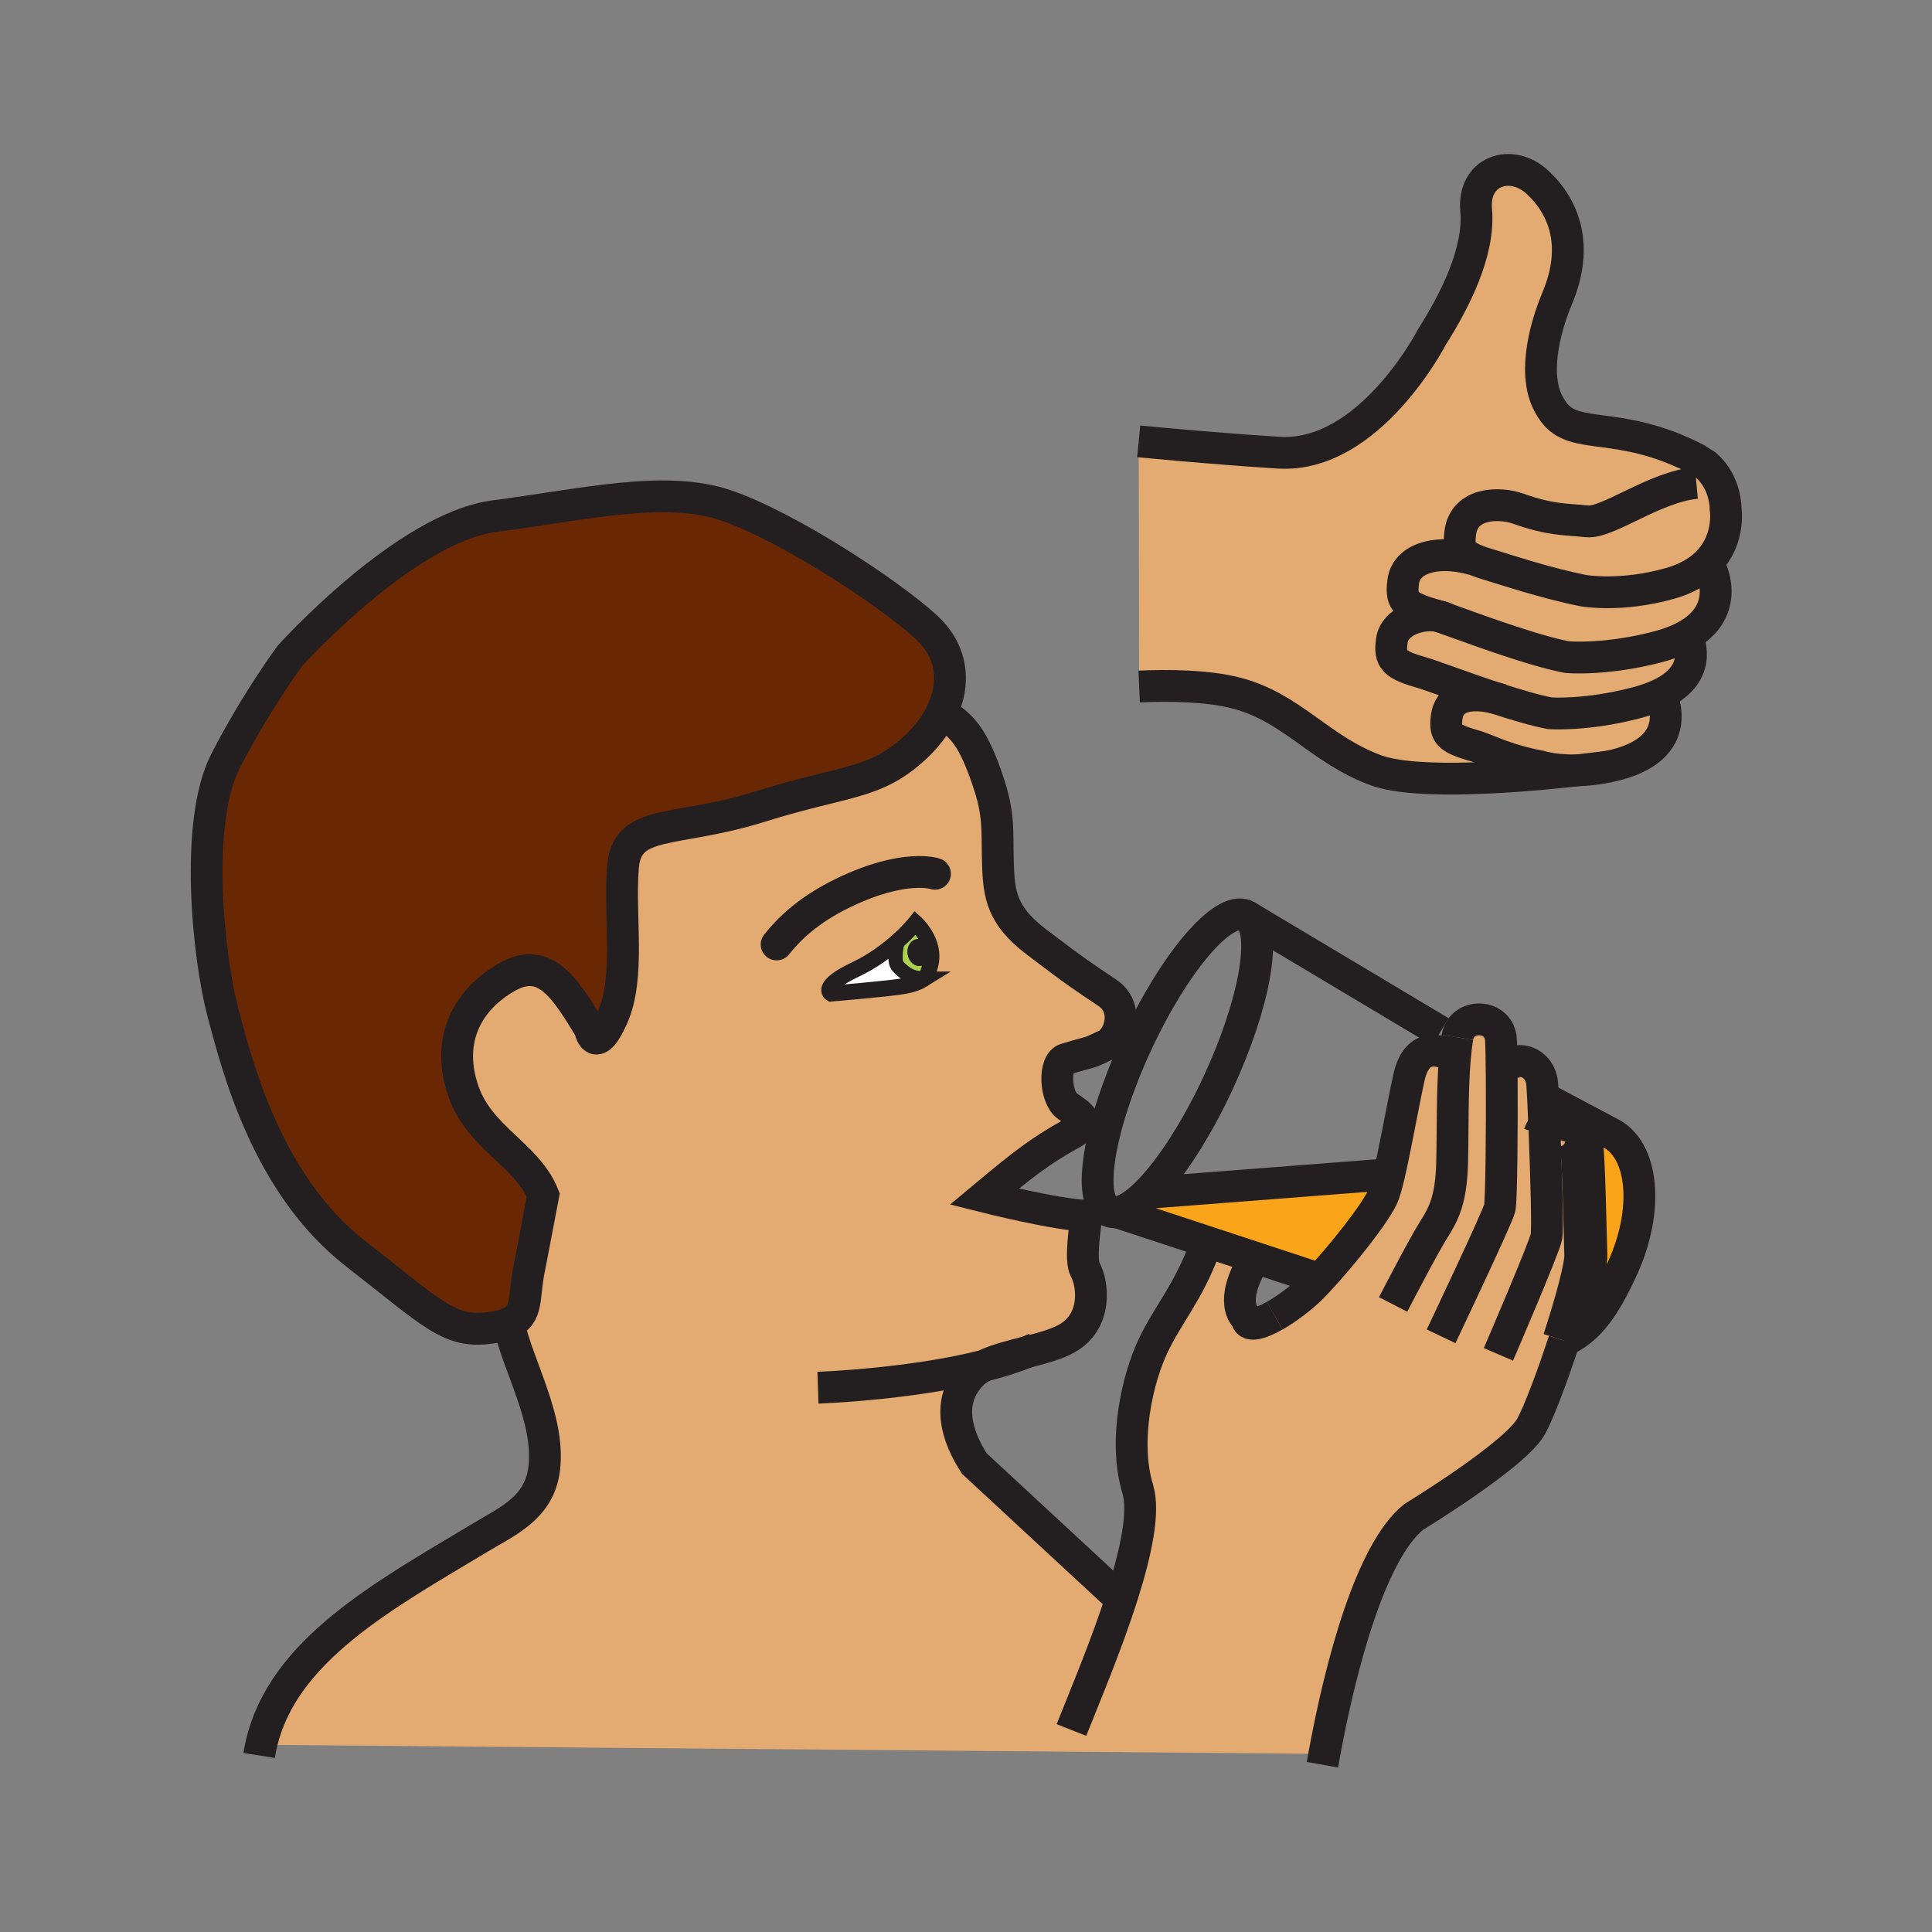 <?xml version="1.0"?><svg xmlns="http://www.w3.org/2000/svg" width="850.394" height="850.394" viewBox="0 0 850.394 850.394" overflow="visible"><rect x="0" y="0" width="850.394" height="850.394" fill="#808080" stroke="none"/><path d="M648.55 246.12l-.06.14c-15.811-4.57-29.37-.66-30.811 9.58-1.26 8.94.95 11.21 14.48 15.07.22.06.47.14.75.23-7.87-1.4-19.08 2.44-20.26 10.72-1.21 8.55.92 10.73 13.85 14.41 3.7 1.06 17.52 6.31 31.61 10.95-12.471-2.98-20.141.06-21.29 8.21-1.09 7.64.819 9.59 12.39 12.89 5.34 1.53 13.16 6.04 28.65 8.99 0 0 6.359 2.04 16.609 1.75-23.43 2.63-70.43 6.74-88.83-.01-24.97-9.16-37.029-27.88-61.989-34.12-12.48-3.12-28.931-3.33-42.24-2.76l-.2-107.91s32.11 3.15 61.58 4.99c39.93 2.5 67.39-50.75 67.39-50.75 9.99-15.82 21.23-37.45 19.561-56.18-1.521-17.03 15.39-22.88 27.04-12.06 11.649 10.82 18.31 27.87 8.739 50.76-9.569 22.88-6.909 36.61-6.909 36.61.42 4.6 2 9.28 5.239 13.73 9.351 12.79 28.431 3.19 62.28 20.39l4.59 2.87c9 7.67 8.8 19.06 8.8 19.06s2.761 15.8-10.64 26.37c-3.43 2.71-7.93 5.07-13.8 6.74-21.61 6.13-38 3.21-38 3.21-16.92-3.35-34.9-9.44-40.75-11.17-3.249-.96-5.799-1.82-7.779-2.71z" fill="#e3ab72" class="aac-skin-fill"></path><path d="M742.34 279.83c-3.32 1.85-7.439 3.51-12.55 4.86-23.28 6.12-40.06 4.54-40.06 4.54-17.48-3.32-49.021-15.63-56.82-18.09-.28-.09-.53-.17-.75-.23-13.53-3.86-15.74-6.13-14.48-15.07 1.44-10.24 15-14.15 30.811-9.58l.06-.14c1.98.89 4.53 1.75 7.78 2.71 5.85 1.73 23.83 7.82 40.75 11.17 0 0 16.39 2.92 38-3.21 5.87-1.67 10.37-4.03 13.8-6.74l4.061.24c-.002 0 9.448 18.34-10.602 29.54z" fill="#e3ab72" class="aac-skin-fill"></path><path d="M658.11 307.22c-14.091-4.64-27.91-9.89-31.61-10.95-12.93-3.68-15.06-5.86-13.85-14.41 1.18-8.28 12.39-12.12 20.26-10.72 7.8 2.46 39.34 14.77 56.82 18.09 0 0 16.779 1.58 40.06-4.54 5.11-1.35 9.229-3.01 12.55-4.86 1.58 3.2 6.97 16.84-11.439 25.72-2.881 1.39-6.36 2.66-10.53 3.76-22.271 5.86-38.19 4.64-38.19 4.64-6.601-1.26-15.391-3.88-24.071-6.73z" fill="#e3ab72" class="aac-skin-fill"></path><path d="M708.16 337.39c-.42.05-5.68.78-13.69 1.67-10.25.29-16.609-1.75-16.609-1.75-15.49-2.95-23.311-7.46-28.65-8.99-11.57-3.3-13.479-5.25-12.39-12.89 1.149-8.15 8.819-11.19 21.29-8.21 8.68 2.85 17.47 5.47 24.069 6.73 0 0 15.92 1.22 38.19-4.64 4.17-1.1 7.649-2.37 10.53-3.76l.239.49s11.38 22.4-19.409 30.51c-1.21.32-2.4.6-3.57.84z" fill="#e3ab72" class="aac-skin-fill"></path><path d="M708.18 498.45c15.301 7.069 17.9 34.01 5.801 60.16-7.561 16.34-14.211 26.409-25.53 31.51 5.3-16.26 9.729-32.41 9.569-37.68-.329-10.33-.859-42-1.96-50.08-1.22-9.141-13.949-9.561-16.1-2.63h-.06c-.23-5.891-.46-11.29-.66-15.381l2.21-.109 26.73 14.21z" fill="#faa41a"></path><path d="M395.08 414.25c-4.51 4.04-10.8 8.8-18.44 12.42-16.17 7.68-10.84 10.66-10.84 10.66s22.69-1.88 30.8-3.09c5.31-.79 8.26-2.21 9.67-3.09.73-.46 1.04-.771 1.04-.771s.74-.11 2.18-5.59c2.71-10.32-6.54-18.6-6.54-18.6s-2.82 3.571-7.87 8.061zm99.04 287.6c5.93-18.739 9.689-36.439 6.7-46.31-6.54-21.59-.03-49.01 6.819-63.35C514.2 578.47 522.77 569.18 530 550l1.13-3.44 23.3 7.671c-1.75 1.38-4.01 2.96-4.43 3.77-8.79 16.98-1.24 22.18-1.24 22.18.16 4.15 5.73 2.66 12.311-1.069 5.479-3.11 11.66-7.78 15.949-12.021.881-.88 1.851-1.88 2.891-2.979 10.02-10.63 26.22-30.681 29.1-38.36.75-2 1.57-5.03 2.431-8.72 2.8-11.92 6.05-30.63 8.75-42.84 3.97-17.971 17.34-10.431 20.21-8.58.27-3.221.63-6.25 1.09-9.011 1.79-10.739 17.6-10.359 19.08.051.229 1.59.37 8.43.43 17.399h.84c.47-10.38 16.05-9.27 17.01 3.28.091 1.13.23 3.63.391 7.02.2 4.091.43 9.49.66 15.381h.06c2.15-6.931 14.88-6.511 16.1 2.63 1.101 8.08 1.631 39.75 1.96 50.08.16 5.27-4.27 21.42-9.569 37.68-5.101 15.62-11.021 31.35-14.431 37.59-6.949 12.74-51.8 40-51.8 40-18.899 15.32-32.1 65.26-39.279 104.28l-467.97-3.98c9.36-41.56 53.94-65.72 96.38-91.2 12.46-7.479 26.39-13.3 28.26-31.01 2.25-21.439-11.38-43.939-15.74-63.319 9.07-3.79 6.21-11.48 9.34-25.431l5.92-31c-6.94-17.53-27.71-25.04-34.93-45.109-8.49-23.58 2.14-41.32 18.91-50.851 16.77-9.54 25.5 4.67 36.52 22.7 0 0 2.09 12.65 9.99-5.1 7.89-17.74 2.85-44.101 4.57-65.88 1.72-21.8 22.61-14.98 60.26-26.75 37.65-11.78 50.27-9.61 67.78-25.48 5.24-4.75 9.36-10.08 12.09-15.63l1.1.55c7.75 4.83 12.71 9.35 19.43 29.23 5.17 15.34 3.95 21.61 4.41 36.46.41 13.71 1.76 22.79 16.66 34.2 17.58 13.44 21.58 15.97 31.48 22.6 9.899 6.62 5.47 20.17-.57 23-9.29 4.34-4.2 2.13-17.66 6.14-5.59 1.66-4.68 16.79.51 20.63 5.16 3.82 11.75 6.82 2 12.19-14.109 7.77-21.77 13.89-38.439 27.79 0 0 32.45 8.16 44.93 8.33-.33 4-2.97 19.38-.47 23.859 3.319 5.98 5.56 22.7-8.34 30.34-4.57 2.511-10.86 4.19-17.271 5.82-6.82 1.75-13.78 3.45-18.93 6.04-2.03 1.021-3.771 2.18-5.12 3.53-12.18 12.18-6.62 27.93.79 39.51l61.47 56.93 3.816.749z" fill="#e3ab72" class="aac-skin-fill"></path><path d="M554.43 554.23l-23.3-7.671-39.46-13c3.9-.479 8.8-3.8 14.17-9.319l1.55.649 103.53-7.989.521.13c-.86 3.689-1.681 6.72-2.431 8.72-2.88 7.68-19.08 27.73-29.1 38.36L578 562l-23.57-7.77z" fill="#faa41a"></path><path d="M223.87 582.48c-1.94.819-4.44 1.449-7.66 1.93-18.23 2.68-25.02-5.561-59.76-32.66-38.89-30.33-51.95-82.08-58.33-106.09-6.38-24.02-12.77-83.77 1.23-110.87 14.01-27.09 28.36-46.2 28.36-46.2s50.59-56.25 89.94-61.4c39.34-5.15 75.13-13.79 101.71-4.8 26.58 9 70.86 37.75 88.1 53.41 12.08 10.96 13.25 25.17 6.86 38.15-2.73 5.55-6.85 10.88-12.09 15.63-17.51 15.87-30.13 13.7-67.78 25.48-37.65 11.77-58.54 4.95-60.26 26.75-1.72 21.78 3.32 48.14-4.57 65.88-7.9 17.75-9.99 5.1-9.99 5.1-11.02-18.03-19.75-32.24-36.52-22.7-16.77 9.53-27.4 27.271-18.91 50.851 7.22 20.069 27.99 27.579 34.93 45.109l-5.92 31c-3.13 13.95-.27 21.64-9.34 25.43z" fill="#6a2703" class="aac-hair-fill"></path><path d="M402.95 406.19s9.25 8.28 6.54 18.6c-1.44 5.479-2.18 5.59-2.18 5.59s-.31.311-1.04.771l-.43-.54c-5.27.029-8.34-2.91-10.56-5.21-2.22-2.3-.45-10.09-.2-11.15 5.05-4.491 7.87-8.061 7.87-8.061zm2.32 18.98c2.73-.41 4.53-3.38 4.05-6.64-.48-3.24-3.08-5.56-5.81-5.16-2.71.41-4.51 3.38-4.02 6.63.48 3.26 3.07 5.57 5.78 5.17z" fill="#abd150"></path><path d="M409.32 418.53c.48 3.26-1.32 6.23-4.05 6.64-2.71.4-5.3-1.91-5.78-5.17-.49-3.25 1.31-6.22 4.02-6.63 2.73-.4 5.33 1.92 5.81 5.16z" fill="#231f20"></path><path d="M405.84 430.61l.43.54c-1.41.88-4.36 2.3-9.67 3.09-8.11 1.21-30.8 3.09-30.8 3.09s-5.33-2.98 10.84-10.66c7.64-3.62 13.93-8.38 18.44-12.42-.25 1.06-2.02 8.85.2 11.15 2.22 2.3 5.29 5.24 10.56 5.21z" fill="#fff"></path><g fill="none" stroke="#231f20"><path d="M406.27 431.15c.73-.46 1.04-.771 1.04-.771s.74-.11 2.18-5.59c2.71-10.32-6.54-18.6-6.54-18.6s-2.82 3.57-7.87 8.06c-4.51 4.04-10.8 8.8-18.44 12.42-16.17 7.68-10.84 10.66-10.84 10.66s22.69-1.88 30.8-3.09c5.31-.789 8.26-2.209 9.67-3.089z" stroke-width="7"></path><path d="M411.54 384.6s-13.35-4.63-40.35 8.41c-15.71 7.6-24.05 16.08-29.35 22.71" stroke-width="14" stroke-linecap="round" stroke-linejoin="round"></path><path d="M395.11 414.13l-.03.12c-.25 1.06-2.02 8.85.2 11.15 2.22 2.3 5.29 5.24 10.56 5.21" stroke-width="6.312"></path><path d="M414.32 313.95c-2.73 5.55-6.85 10.88-12.09 15.63-17.51 15.87-30.13 13.7-67.78 25.48-37.65 11.77-58.54 4.95-60.26 26.75-1.72 21.78 3.32 48.14-4.57 65.88-7.9 17.75-9.99 5.1-9.99 5.1-11.02-18.03-19.75-32.24-36.52-22.7-16.77 9.53-27.4 27.271-18.91 50.851 7.22 20.069 27.99 27.579 34.93 45.109l-5.92 31c-3.13 13.95-.27 21.641-9.34 25.431-1.94.819-4.44 1.449-7.66 1.93-18.23 2.68-25.02-5.561-59.76-32.66-38.89-30.33-51.95-82.08-58.33-106.09-6.38-24.02-12.77-83.77 1.23-110.87 14.01-27.09 28.36-46.2 28.36-46.2s50.59-56.25 89.94-61.4c39.34-5.15 75.13-13.79 101.71-4.8 26.58 9 70.86 37.75 88.1 53.41 12.08 10.959 13.25 25.169 6.86 38.149z" stroke-width="14"></path><path d="M222.93 577.23c.22 1.72.55 3.47.94 5.25 4.36 19.38 17.99 41.88 15.74 63.319-1.87 17.71-15.8 23.53-28.26 31.01-42.44 25.48-87.02 49.641-96.38 91.2-.35 1.54-.65 3.101-.9 4.69M490.3 701.1l-61.47-56.93c-7.41-11.58-12.97-27.33-.79-39.51 1.35-1.351 3.09-2.51 5.12-3.53 5.149-2.59 12.109-4.29 18.93-6.04 6.41-1.63 12.7-3.31 17.271-5.82 13.899-7.64 11.659-24.359 8.34-30.34-2.5-4.479.14-19.859.47-23.859-12.479-.17-44.93-8.33-44.93-8.33 16.67-13.9 24.33-20.021 38.439-27.79 9.75-5.37 3.16-8.37-2-12.19-5.189-3.84-6.1-18.97-.51-20.63 13.46-4.01 8.37-1.8 17.66-6.14 6.04-2.83 10.47-16.38.57-23-9.9-6.63-13.9-9.16-31.48-22.6-14.9-11.41-16.25-20.49-16.66-34.2-.46-14.85.76-21.12-4.41-36.46-6.72-19.88-11.68-24.4-19.43-29.23" stroke-width="14"></path><path d="M360.04 610.81s40.11-1.34 73.12-9.68c6.74-1.7 13.189-3.689 18.93-6.04 1.32-.53 2.601-1.08 3.84-1.649" stroke-width="14"></path><path d="M659.55 596.14s20.16-46.77 21.141-51.81c.6-3.21-.07-26.28-.79-44.6-.23-5.891-.46-11.29-.66-15.381-.16-3.39-.3-5.89-.391-7.02-.96-12.55-16.54-13.66-17.01-3.28M641.49 456.6c-.46 2.761-.82 5.79-1.09 9.011-1.28 14.72-.87 33.239-1.23 46.26-.439 15.88-3.46 22.05-8.15 29.47-4.71 7.41-17.819 32.83-17.819 32.83" stroke-width="14" stroke-miterlimit="10"></path><path d="M634.32 588.19s24.81-52.21 25.819-56.471c.73-3.01 1.021-36.34.86-57.67-.06-8.97-.2-15.81-.43-17.399-1.48-10.41-17.29-10.79-19.08-.051M530 550c-7.23 19.18-15.8 28.47-22.36 42.19-6.85 14.34-13.359 41.76-6.819 63.35 2.989 9.87-.771 27.57-6.7 46.31-7.01 22.181-17.061 45.82-22.51 59.631M561.07 579.11c-6.58 3.729-12.15 5.22-12.311 1.069 0 0-7.55-5.199 1.24-22.18.42-.81 2.68-2.39 4.43-3.77 1.021-.801 1.86-1.54 2.07-2" stroke-width="14" stroke-miterlimit="10"></path><path d="M640.95 465.99s-.19-.141-.55-.38c-2.87-1.851-16.24-9.391-20.21 8.58-2.7 12.21-5.95 30.92-8.75 42.84-.86 3.689-1.681 6.72-2.431 8.72-2.88 7.68-19.08 27.73-29.1 38.36-1.04 1.1-2.01 2.1-2.891 2.979-4.289 4.24-10.47 8.91-15.949 12.021" stroke-width="14" stroke-miterlimit="10"></path><path d="M688.45 590.12c5.3-16.26 9.729-32.41 9.569-37.68-.329-10.33-.859-42-1.96-50.08-1.22-9.141-13.949-9.561-16.1-2.63" stroke-width="18.935" stroke-miterlimit="10"></path><path d="M674.02 627.71c3.41-6.24 9.33-21.97 14.431-37.59M582.08 776.77c.28-1.569.56-3.17.86-4.779 7.18-39.021 20.38-88.96 39.279-104.28 0 0 44.851-27.26 51.8-40" stroke-width="14" stroke-miterlimit="10"></path><path d="M548.33 403c.34.15.65.34.95.57 8.66 6.26 3.08 38.11-12.98 72.82-9.58 20.681-20.78 37.87-30.46 47.851-5.37 5.52-10.27 8.84-14.17 9.319-1.29.16-2.479.011-3.53-.479-9.97-4.61-4.59-37.48 12.04-73.41 16.61-35.911 38.17-61.291 48.15-56.671z" stroke-width="14"></path><path stroke-width="14" d="M634.03 454.18l-84.75-50.61-.95-.57M688.45 590.12c11.319-5.101 17.97-15.17 25.53-31.51 12.1-26.15 9.5-53.091-5.801-60.16l-26.729-14.21M490.22 533.08l1.45.48 39.46 13 23.3 7.67L578 562M507.39 524.89l103.53-7.99M741.96 279.14s.15.24.38.69c1.58 3.2 6.97 16.84-11.439 25.72-2.881 1.39-6.36 2.66-10.53 3.76-22.271 5.86-38.19 4.64-38.19 4.64-6.6-1.26-15.39-3.88-24.069-6.73-14.091-4.64-27.91-9.89-31.61-10.95-12.93-3.68-15.06-5.86-13.85-14.41 1.18-8.28 12.39-12.12 20.26-10.72 1.439.25 2.77.68 3.899 1.29M746.68 212.57c-18.31 1.66-39.09 17.83-48.05 16.91-9.57-.98-16.02-.49-30.36-5.58-8.34-2.95-23.72-2.8-25.5 10.47-.859 6.34.07 9.18 5.78 11.75 1.98.89 4.53 1.75 7.78 2.71 5.85 1.73 23.83 7.82 40.75 11.17 0 0 16.39 2.92 38-3.21 5.87-1.67 10.37-4.03 13.8-6.74 13.4-10.57 10.64-26.37 10.64-26.37s.2-11.39-8.8-19.06l-4.59-2.87c-33.85-17.2-52.93-7.6-62.28-20.39-3.239-4.45-4.819-9.13-5.239-13.73 0 0-2.66-13.73 6.909-36.61 9.57-22.89 2.91-39.94-8.739-50.76-11.65-10.82-28.561-4.97-27.04 12.06 1.67 18.73-9.57 40.36-19.561 56.18 0 0-27.46 53.25-67.39 50.75-29.47-1.84-61.58-4.99-61.58-4.99"></path><path d="M752.94 250.29s9.449 18.34-10.601 29.54c-3.32 1.85-7.439 3.51-12.55 4.86-23.28 6.12-40.06 4.54-40.06 4.54-17.48-3.32-49.021-15.63-56.82-18.09-.28-.09-.53-.17-.75-.23-13.53-3.86-15.74-6.13-14.48-15.07 1.44-10.24 15-14.15 30.811-9.58M731.14 306.04s11.38 22.4-19.409 30.51c-1.211.32-2.4.6-3.57.84a74.744 74.744 0 0 1-13.69 1.67c-10.25.29-16.609-1.75-16.609-1.75-15.49-2.95-23.311-7.46-28.65-8.99-11.57-3.3-13.479-5.25-12.39-12.89 1.149-8.15 8.819-11.19 21.29-8.21.92.22 1.88.47 2.859.76" stroke-width="14"></path><path d="M708.19 337.38s-.011 0-.03.01c-.42.05-5.68.78-13.69 1.67-23.43 2.63-70.43 6.74-88.83-.01-24.97-9.16-37.029-27.88-61.989-34.12-12.48-3.12-28.931-3.33-42.24-2.76" stroke-width="14"></path></g><path fill="none" d="M0 0h850.394v850.394H0z"></path></svg>